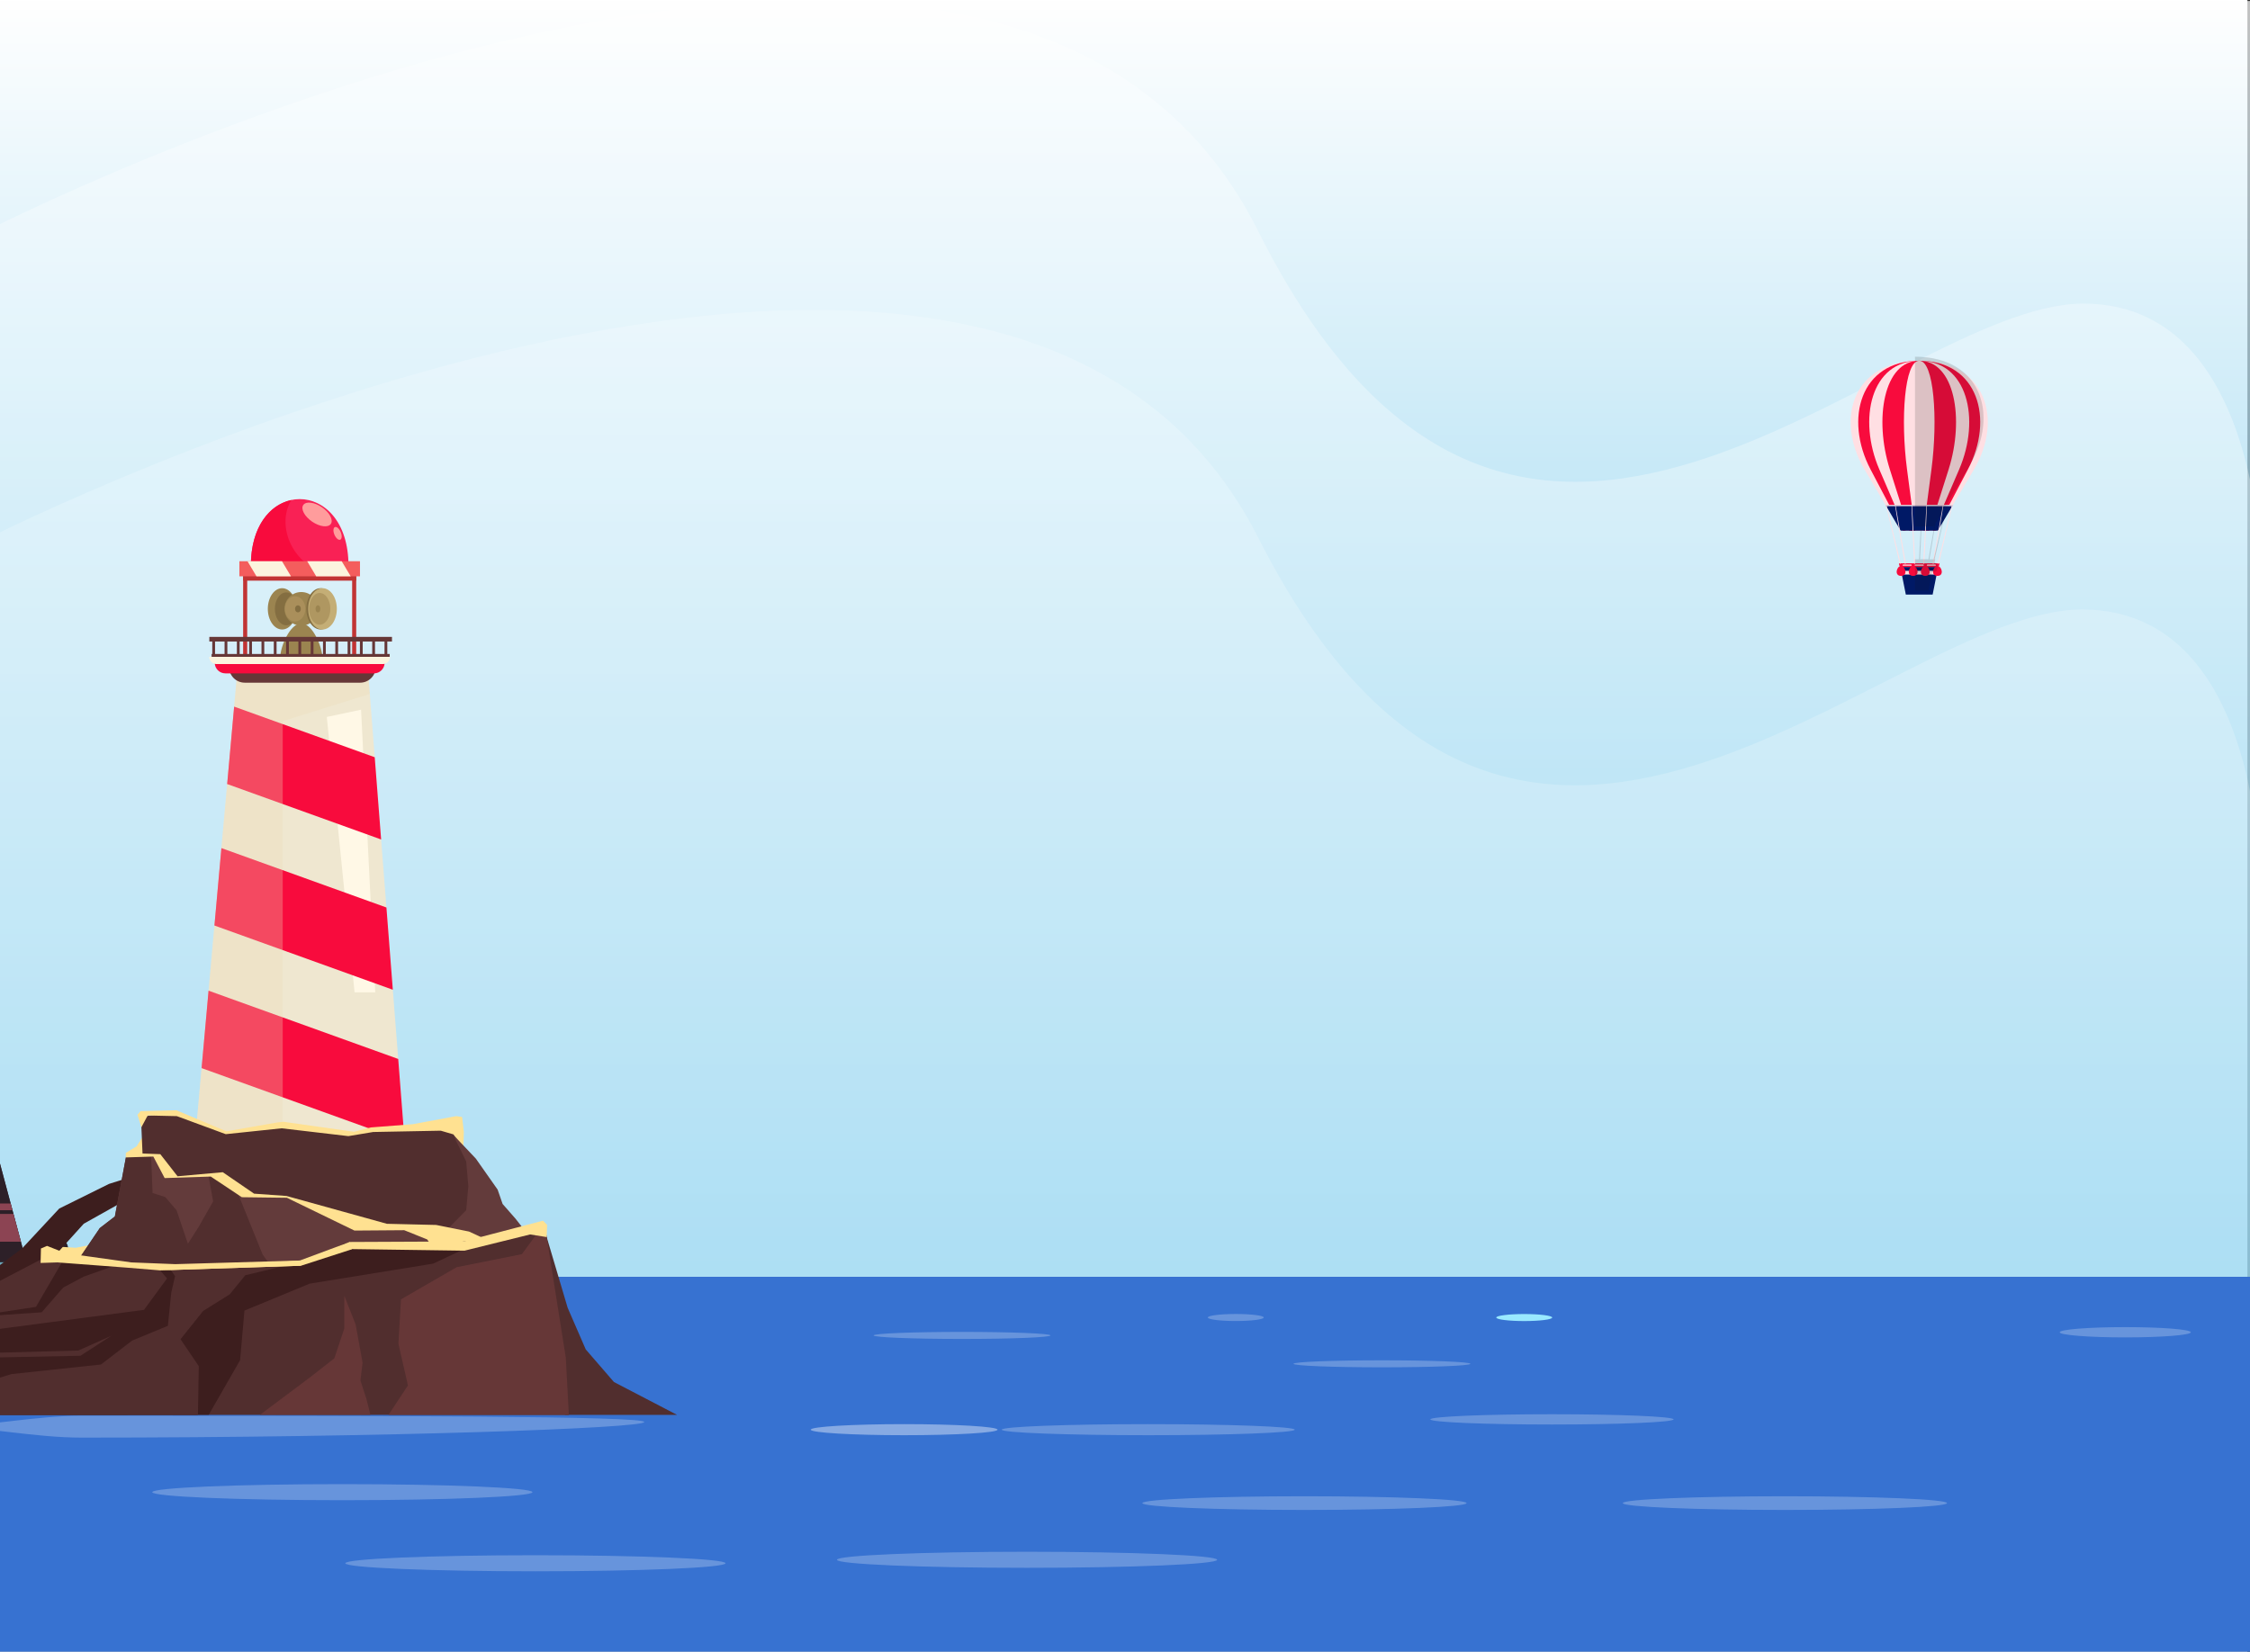 <?xml version="1.0" encoding="utf-8"?>
<!-- Generator: Adobe Illustrator 16.0.0, SVG Export Plug-In . SVG Version: 6.00 Build 0)  -->
<!DOCTYPE svg PUBLIC "-//W3C//DTD SVG 1.1//EN" "http://www.w3.org/Graphics/SVG/1.1/DTD/svg11.dtd">
<svg version="1.1" xmlns="http://www.w3.org/2000/svg" xmlns:xlink="http://www.w3.org/1999/xlink" x="0px" y="0px" width="864px"
	 height="634.396px" viewBox="0 0 864 634.396" enable-background="new 0 0 864 634.396" xml:space="preserve">
<rect x="0" y="0" width="864" height="634.396" fill="#333333" stroke="none"/>
<g id="Layer_2">
</g>
<g id="Layer_1">
	<path fill="none" d="M863.869,172.439c-66.342-16.267-252.279-62.346-350.823-91.736
		c-121.323-36.184-32.527,105.923-122.822,126.704c-90.296,20.782-81.772-80.06-177.151-120.214
		C158.889,64.382,68.347,95.216,0.244,126.105v363.894h863.625V172.439z"/>
	<g display="none">
	</g>
	<g>
		<defs>
			<polyline id="SVGID_1_" points="0,-0.604 864,-0.604 864,634.396 0,634.396 0,-0.604 			"/>
		</defs>
		<clipPath id="SVGID_2_">
			<use xlink:href="#SVGID_1_"  overflow="visible"/>
		</clipPath>
		<rect y="-0.604" clip-path="url(#SVGID_2_)" fill-rule="evenodd" clip-rule="evenodd" fill="#FFFFFF" width="863" height="635"/>
		<linearGradient id="SVGID_3_" gradientUnits="userSpaceOnUse" x1="429.892" y1="0.396" x2="429.892" y2="490.397">
			<stop  offset="0" style="stop-color:#FFFFFF"/>
			<stop  offset="1" style="stop-color:#29ABE2"/>
		</linearGradient>
		<rect x="-15.296" y="0.396" opacity="0.7" clip-path="url(#SVGID_2_)" fill="url(#SVGID_3_)" width="890.377" height="490"/>
		<path opacity="0.2" clip-path="url(#SVGID_2_)" fill="#FFFFFF" d="M-4,206.444c0,0,387.534-196.608,487.125,0
			c99.59,196.608,241.54,27.662,316.393,27.662c74.85,0,68.717,121.475,68.717,121.475v194.895H-4V206.444z"/>
		<path opacity="0.31" clip-path="url(#SVGID_2_)" fill="#FFFFFF" d="M-5.015,88.578c0,0,388.277-199.299,488.058,0
			c99.782,199.299,242.005,28.041,317.002,28.041c74.992,0,68.849,123.138,68.849,123.138v250.89H-5.015V88.578z"/>
		<polygon clip-path="url(#SVGID_2_)" fill="#A57272" points="383.49,535.795 375.436,518.741 308.634,511.636 254.257,510.995 
			246.569,548.585 		"/>
		<rect x="-5" y="490.396" clip-path="url(#SVGID_2_)" fill="#3772D1" width="896" height="144"/>
		<ellipse clip-path="url(#SVGID_2_)" fill="#99E9FF" cx="585.306" cy="506.061" rx="10.739" ry="1.351"/>
		<g opacity="0.4" clip-path="url(#SVGID_2_)">
			<ellipse fill="#FFFFFF" cx="347.19" cy="549.128" rx="35.873" ry="2.124"/>
			<g opacity="0.6">
				<ellipse fill="#FFFFFF" cx="369.417" cy="512.927" rx="33.968" ry="1.352"/>
				<ellipse fill="#FFFFFF" cx="440.925" cy="549.128" rx="56.253" ry="2.124"/>
				<ellipse fill="#FFFFFF" cx="394.384" cy="599.103" rx="72.999" ry="3.086"/>
				<ellipse fill="#FFFFFF" cx="205.602" cy="600.435" rx="72.999" ry="3.086"/>
				<ellipse fill="#FFFFFF" cx="131.472" cy="573.13" rx="72.999" ry="3.086"/>
				<ellipse fill="#FFFFFF" cx="500.909" cy="577.333" rx="62.251" ry="2.633"/>
				<ellipse fill="#FFFFFF" cx="685.396" cy="577.333" rx="62.251" ry="2.633"/>
				<ellipse fill="#FFFFFF" cx="595.953" cy="545.17" rx="46.7" ry="1.974"/>
				<ellipse fill="#FFFFFF" cx="816.103" cy="511.714" rx="25.171" ry="1.975"/>
				<ellipse fill="#FFFFFF" cx="530.666" cy="523.829" rx="33.967" ry="1.35"/>
				<ellipse fill="#FFFFFF" cx="474.533" cy="506.045" rx="10.739" ry="1.351"/>
				<path fill="#FFFFFF" d="M31.337,543.782c-18.135,0-36.517,4.117-53.337,4.2l0,0c16.82,0.083,35.202,4.199,53.337,4.199
					c118.542,0,216.05-3.674,216.05-5.993S149.879,543.782,31.337,543.782z"/>
			</g>
		</g>
		<g clip-path="url(#SVGID_2_)">
			<defs>
				<rect id="SVGID_4_" x="-270" y="408.066" width="322.698" height="104.823"/>
			</defs>
			<clipPath id="SVGID_5_">
				<use xlink:href="#SVGID_4_"  overflow="visible"/>
			</clipPath>
			<g clip-path="url(#SVGID_5_)">
				<g>
					<g>
						<rect x="-105.65" y="465.425" fill="#FFC248" width="27.302" height="9.995"/>
						<polygon fill="#FFD357" points="-105.65,465.425 -84.26,465.425 -105.65,475.42 						"/>
						<rect x="-84.938" y="465.425" fill="#EF9F35" width="6.59" height="9.995"/>
					</g>
					<g>
						<rect x="-101.051" y="474.94" fill="#4997C1" width="27.773" height="10.483"/>
						<polygon fill="#58A2CC" points="-101.051,474.94 -79.292,474.94 -101.051,485.423 						"/>
						<rect x="-79.982" y="474.94" fill="#4282AD" width="6.704" height="10.483"/>
					</g>
					<g>
						<rect x="-97.35" y="484.535" fill="#E04477" width="27.773" height="10.481"/>
						<polygon fill="#F74686" points="-97.35,484.535 -75.591,484.535 -97.35,495.016 						"/>
						<rect x="-76.281" y="484.535" fill="#BC286B" width="6.704" height="10.481"/>
					</g>
					<rect x="-133.118" y="464.691" fill="#E04477" width="30.706" height="10.094"/>
					<polygon fill="#F74686" points="-133.118,464.691 -109.06,464.691 -133.118,474.785 					"/>
					<rect x="-109.823" y="464.691" fill="#BC286B" width="7.411" height="10.094"/>
					<rect x="-147.647" y="474.594" fill="#FFC248" width="28.719" height="10.093"/>
					<polygon fill="#FFD357" points="-147.647,474.594 -118.929,474.594 -147.647,484.687 					"/>
					<rect x="-121.444" y="474.594" fill="#EF9F35" width="3.813" height="10.093"/>
					<rect x="-153.838" y="484.535" fill="#9349B2" width="27.101" height="10.093"/>
					<polygon fill="#AA4CC1" points="-153.838,484.535 -129.408,484.535 -153.838,494.627 					"/>
					<rect x="-131.068" y="484.535" fill="#7C3596" width="8.077" height="10.093"/>
					<rect x="-129.408" y="484.535" fill="#E04477" width="23.946" height="10.093"/>
					<polygon fill="#F74686" points="-129.408,484.535 -105.462,484.535 -129.408,494.627 					"/>
					<rect x="-107.399" y="484.535" fill="#BC286B" width="5.303" height="10.093"/>
					<rect x="-120.19" y="474.594" fill="#9349B2" width="30.706" height="10.093"/>
					<polygon fill="#AA4CC1" points="-120.19,474.594 -89.484,474.594 -120.19,484.687 					"/>
					<rect x="-96.43" y="474.594" fill="#7C3596" width="7.605" height="10.093"/>
					<g>
						<path fill="#5E2575" d="M-95.723,474.999h6.495v9.283h-6.495V474.999z M-89.498,475.245h-5.956v8.792h5.956V475.245z"/>
					</g>
					<g>
						<path fill="#A82064" d="M-108.721,465.529h5.748v8.217h-5.748V465.529z M-103.211,465.746h-5.272v7.782h5.272V465.746z"/>
					</g>
					<g>
						<path fill="#D88623" d="M-84.294,466.041h5.569v8.525h-5.569V466.041z M-78.956,466.266h-5.106v8.073h5.106V466.266z"/>
					</g>
					<g>
						<path fill="#357396" d="M-79.229,475.493h5.568v8.524h-5.568V475.493z M-73.892,475.718h-5.107v8.074h5.107V475.718z"/>
					</g>
					<g>
						<path fill="#A82064" d="M-75.634,485.473h5.568v8.794h-5.568V485.473z M-70.296,485.706h-5.107v8.328h5.107V485.706z"/>
					</g>
					<rect x="-105.785" y="484.535" fill="#FFC248" width="26.618" height="10.093"/>
					<polygon fill="#FFD357" points="-105.785,484.535 -81.893,484.535 -105.785,494.627 					"/>
					<rect x="-83.117" y="484.535" fill="#EF9F35" width="5.784" height="10.093"/>
					<g>
						<rect x="-85.056" y="485.145" fill="#FCB73D" width="0.404" height="8.773"/>
						<rect x="-86.806" y="485.145" fill="#FCB73D" width="0.404" height="8.773"/>
						<rect x="-88.555" y="485.145" fill="#FCB73D" width="0.404" height="8.773"/>
						<rect x="-90.306" y="485.145" fill="#FCB73D" width="0.404" height="8.773"/>
						<rect x="-92.056" y="485.145" fill="#FCB73D" width="0.404" height="8.773"/>
						<rect x="-93.806" y="485.145" fill="#FCB73D" width="0.405" height="8.773"/>
						<rect x="-95.555" y="485.145" fill="#FCB73D" width="0.404" height="8.773"/>
						<rect x="-97.305" y="485.145" fill="#FCB73D" width="0.404" height="8.773"/>
						<rect x="-99.055" y="485.145" fill="#FCB73D" width="0.404" height="8.773"/>
						<rect x="-100.805" y="485.145" fill="#FCB73D" width="0.404" height="8.773"/>
						<rect x="-102.555" y="485.145" fill="#FCB73D" width="0.404" height="8.773"/>
						<rect x="-104.305" y="485.145" fill="#FCB73D" width="0.404" height="8.773"/>
					</g>
					<g>
						<rect x="-122.908" y="475.142" fill="#FCB73D" width="0.478" height="8.772"/>
						<rect x="-124.973" y="475.142" fill="#FCB73D" width="0.476" height="8.772"/>
						<rect x="-127.039" y="475.142" fill="#FCB73D" width="0.478" height="8.772"/>
						<rect x="-129.104" y="475.142" fill="#FCB73D" width="0.477" height="8.772"/>
						<rect x="-131.169" y="475.142" fill="#FCB73D" width="0.476" height="8.772"/>
						<rect x="-133.234" y="475.142" fill="#FCB73D" width="0.477" height="8.772"/>
						<rect x="-135.3" y="475.142" fill="#FCB73D" width="0.476" height="8.772"/>
						<rect x="-137.365" y="475.142" fill="#FCB73D" width="0.477" height="8.772"/>
						<rect x="-139.431" y="475.142" fill="#FCB73D" width="0.477" height="8.772"/>
						<rect x="-141.497" y="475.142" fill="#FCB73D" width="0.478" height="8.772"/>
						<rect x="-143.562" y="475.142" fill="#FCB73D" width="0.477" height="8.772"/>
						<rect x="-145.627" y="475.142" fill="#FCB73D" width="0.477" height="8.772"/>
					</g>
					<g>
						<rect x="-97.919" y="475.264" fill="#8641A3" width="0.435" height="8.773"/>
						<rect x="-99.8" y="475.264" fill="#8641A3" width="0.434" height="8.773"/>
						<rect x="-101.682" y="475.264" fill="#8641A3" width="0.434" height="8.773"/>
						<rect x="-103.563" y="475.264" fill="#8641A3" width="0.435" height="8.773"/>
						<rect x="-105.446" y="475.264" fill="#8641A3" width="0.434" height="8.773"/>
						<rect x="-107.327" y="475.264" fill="#8641A3" width="0.435" height="8.773"/>
						<rect x="-109.209" y="475.264" fill="#8641A3" width="0.435" height="8.773"/>
						<rect x="-111.09" y="475.264" fill="#8641A3" width="0.434" height="8.773"/>
						<rect x="-112.972" y="475.264" fill="#8641A3" width="0.434" height="8.773"/>
						<rect x="-114.854" y="475.264" fill="#8641A3" width="0.435" height="8.773"/>
						<rect x="-116.736" y="475.264" fill="#8641A3" width="0.435" height="8.773"/>
						<rect x="-118.616" y="475.264" fill="#8641A3" width="0.434" height="8.773"/>
					</g>
					<g>
						<rect x="-132.55" y="485.226" fill="#8641A3" width="0.419" height="8.773"/>
						<rect x="-134.369" y="485.226" fill="#8641A3" width="0.419" height="8.773"/>
						<rect x="-136.188" y="485.226" fill="#8641A3" width="0.42" height="8.773"/>
						<rect x="-138.008" y="485.226" fill="#8641A3" width="0.421" height="8.773"/>
						<rect x="-139.826" y="485.226" fill="#8641A3" width="0.419" height="8.773"/>
						<rect x="-141.645" y="485.226" fill="#8641A3" width="0.419" height="8.773"/>
						<rect x="-143.464" y="485.226" fill="#8641A3" width="0.42" height="8.773"/>
						<rect x="-145.283" y="485.226" fill="#8641A3" width="0.42" height="8.773"/>
						<rect x="-147.103" y="485.226" fill="#8641A3" width="0.42" height="8.773"/>
						<rect x="-148.921" y="485.226" fill="#8641A3" width="0.42" height="8.773"/>
						<rect x="-150.74" y="485.226" fill="#8641A3" width="0.42" height="8.773"/>
						<rect x="-152.559" y="485.226" fill="#8641A3" width="0.42" height="8.773"/>
					</g>
					<g>
						<rect x="-81.238" y="475.264" fill="#3F8DAF" width="0.399" height="8.773"/>
						<rect x="-82.968" y="475.264" fill="#3F8DAF" width="0.399" height="8.773"/>
						<rect x="-84.698" y="475.264" fill="#3F8DAF" width="0.399" height="8.773"/>
						<rect x="-86.428" y="475.264" fill="#3F8DAF" width="0.399" height="8.773"/>
						<rect x="-88.157" y="475.264" fill="#3F8DAF" width="0.399" height="8.773"/>
					</g>
					<g>
						<rect x="-86.247" y="466.041" fill="#FCB73D" width="0.382" height="8.282"/>
						<rect x="-87.904" y="466.041" fill="#FCB73D" width="0.383" height="8.282"/>
						<rect x="-89.563" y="466.041" fill="#FCB73D" width="0.383" height="8.282"/>
						<rect x="-91.22" y="466.041" fill="#FCB73D" width="0.382" height="8.282"/>
						<rect x="-92.878" y="466.041" fill="#FCB73D" width="0.383" height="8.282"/>
						<rect x="-94.536" y="466.041" fill="#FCB73D" width="0.383" height="8.282"/>
						<rect x="-96.193" y="466.041" fill="#FCB73D" width="0.382" height="8.282"/>
						<rect x="-97.852" y="466.041" fill="#FCB73D" width="0.382" height="8.282"/>
						<rect x="-99.51" y="466.041" fill="#FCB73D" width="0.383" height="8.282"/>
						<rect x="-101.168" y="466.041" fill="#FCB73D" width="0.383" height="8.282"/>
					</g>
					<g>
						<rect x="-109.15" y="485.145" fill="#D13B71" width="0.404" height="8.773"/>
						<rect x="-110.9" y="485.145" fill="#D13B71" width="0.404" height="8.773"/>
						<rect x="-112.65" y="485.145" fill="#D13B71" width="0.404" height="8.773"/>
						<rect x="-114.399" y="485.145" fill="#D13B71" width="0.403" height="8.773"/>
						<rect x="-116.149" y="485.145" fill="#D13B71" width="0.404" height="8.773"/>
						<rect x="-117.899" y="485.145" fill="#D13B71" width="0.404" height="8.773"/>
						<rect x="-119.649" y="485.145" fill="#D13B71" width="0.404" height="8.773"/>
						<rect x="-121.399" y="485.145" fill="#D13B71" width="0.404" height="8.773"/>
						<rect x="-123.149" y="485.145" fill="#D13B71" width="0.404" height="8.773"/>
						<rect x="-124.899" y="485.145" fill="#D13B71" width="0.404" height="8.773"/>
						<rect x="-126.647" y="485.145" fill="#D13B71" width="0.403" height="8.773"/>
						<rect x="-128.398" y="485.145" fill="#D13B71" width="0.404" height="8.773"/>
					</g>
					<g>
						<rect x="-111.266" y="465.303" fill="#D13B71" width="0.434" height="8.772"/>
						<rect x="-113.146" y="465.303" fill="#D13B71" width="0.434" height="8.772"/>
						<rect x="-115.025" y="465.303" fill="#D13B71" width="0.434" height="8.772"/>
						<rect x="-116.905" y="465.303" fill="#D13B71" width="0.434" height="8.772"/>
						<rect x="-118.785" y="465.303" fill="#D13B71" width="0.433" height="8.772"/>
						<rect x="-120.665" y="465.303" fill="#D13B71" width="0.433" height="8.772"/>
						<rect x="-122.544" y="465.303" fill="#D13B71" width="0.434" height="8.772"/>
						<rect x="-124.424" y="465.303" fill="#D13B71" width="0.434" height="8.772"/>
						<rect x="-126.304" y="465.303" fill="#D13B71" width="0.434" height="8.772"/>
						<rect x="-128.183" y="465.303" fill="#D13B71" width="0.434" height="8.772"/>
						<rect x="-130.063" y="465.303" fill="#D13B71" width="0.434" height="8.772"/>
						<rect x="-131.943" y="465.303" fill="#D13B71" width="0.434" height="8.772"/>
					</g>
					<g>
						<path fill="#D88623" d="M-82.5,485.351h4.761v8.811H-82.5V485.351z M-77.935,485.583h-4.367v8.345h4.367V485.583z"/>
					</g>
					<rect x="-91.652" y="479.826" fill="#5E2575" width="1.649" height="0.277"/>
					<rect x="-94.781" y="479.826" fill="#5E2575" width="1.649" height="0.277"/>
					<rect x="-92.425" y="475.183" fill="#5E2575" width="0.201" height="8.979"/>
					<rect x="-80.688" y="470.435" fill="#D88623" width="1.486" height="0.254"/>
					<rect x="-83.508" y="470.435" fill="#D88623" width="1.486" height="0.254"/>
					<rect x="-81.385" y="466.173" fill="#D88623" width="0.182" height="8.241"/>
					<rect x="-75.808" y="479.878" fill="#357396" width="1.487" height="0.255"/>
					<rect x="-78.629" y="479.878" fill="#357396" width="1.486" height="0.255"/>
					<rect x="-76.505" y="475.619" fill="#357396" width="0.182" height="8.239"/>
					<rect x="-72.14" y="490.012" fill="#A82064" width="1.487" height="0.261"/>
					<rect x="-74.962" y="490.012" fill="#A82064" width="1.487" height="0.261"/>
					<rect x="-72.838" y="485.637" fill="#A82064" width="0.182" height="8.46"/>
					<rect x="-79.563" y="489.88" fill="#D88623" width="1.254" height="0.261"/>
					<rect x="-81.944" y="489.88" fill="#D88623" width="1.255" height="0.261"/>
					<rect x="-80.152" y="485.505" fill="#D88623" width="0.154" height="8.46"/>
					<rect x="-105.183" y="469.748" fill="#A82064" width="1.255" height="0.245"/>
					<rect x="-107.563" y="469.748" fill="#A82064" width="1.254" height="0.245"/>
					<rect x="-105.771" y="465.611" fill="#A82064" width="0.153" height="8"/>
				</g>
				<polygon fill="#873C4F" points="20.139,479.222 24.652,479.222 26.875,486.698 17.917,486.698 				"/>
				<circle fill="#2D2028" cx="22.295" cy="479.493" r="3.839"/>
				<polygon fill="#C1B399" points="-54.692,485.553 -51.526,485.553 -51.526,493.23 -55.567,493.23 				"/>
				<polygon fill="#C1B399" points="-56.981,461.38 -56.981,459.693 -49.304,459.693 -49.304,461.847 				"/>
				<polygon fill="#ED4A5A" points="-47.328,441.24 -30.983,441.24 -27.75,448.064 -47.328,448.064 				"/>
				<polygon fill="#CE2E45" points="-47.328,441.24 -30.983,441.24 -27.75,448.064 -42.5,448.064 				"/>
				<g>
					<path fill="#661C44" d="M-113.697,469.833c19.473,0,24.852-8.543,25.4-9.521c0.846,0.136,7.114,1.063,13.823,0.02
						c6.646-1.037,15.099-4.272,17.621-13.806l-0.259-0.067c-2.487,9.389-10.832,12.581-17.396,13.605
						c-7.139,1.114-13.771-0.021-13.838-0.032l-0.1-0.017l-0.044,0.091c-0.047,0.097-4.849,9.457-25.205,9.457
						c-0.367,0-0.735-0.003-1.111-0.008c-18.03-0.295-24.043-9.041-24.102-9.129l-0.059-0.09l-0.101,0.037
						c-0.076,0.028-7.642,2.825-17.408,3.023c-9.014,0.18-21.772-1.871-31.479-12.685l-0.2,0.181
						c9.776,10.892,22.641,12.954,31.692,12.772c9.21-0.189,16.474-2.677,17.392-3.005c0.683,0.927,7.062,8.882,24.26,9.163
						C-114.435,469.83-114.063,469.833-113.697,469.833z"/>
				</g>
				<g>
					<path fill="#543535" d="M-190.075,450.13h4.514l0,0c0,0.893-0.724,1.615-1.617,1.615h-1.28
						C-189.351,451.746-190.075,451.023-190.075,450.13L-190.075,450.13z"/>
					<polygon fill="#EADEBE" points="-198.797,474.462 -186.27,476.504 -186.27,478.262 -198.797,478.262 					"/>
					<polygon fill="#EADEBE" points="-193.903,448.223 -190.258,448.223 -191.228,477.358 -199.629,477.615 					"/>
					<polygon fill="#DDD0B3" points="-195.328,475.741 -192.702,450.097 -190.258,449.455 -191.228,477.358 -199.629,477.615 
						-199.292,475.893 					"/>
					<path fill="#EADEBE" d="M-193.536,448.223h5.812c1.399,0,2.532,1.135,2.532,2.532h-8.343V448.223z"/>
					<path fill="#DDD0B3" d="M-187.087,448.315c1.089,0.283,1.895,1.264,1.895,2.44h-7.566l0.056-0.658
						C-189.564,450.445-187.335,449.562-187.087,448.315z"/>
					<circle fill="#543535" cx="-192.477" cy="450.218" r="1.022"/>
					<circle fill="#DDD0B3" cx="-192.477" cy="450.218" r="0.494"/>
				</g>
				<polygon fill="#493341" points="11.395,489.509 -2.534,437.468 -20.664,437.468 -26.411,496.751 				"/>
				<polygon fill="#2D2028" points="-7.477,453.791 -9.429,437.468 -2.534,437.468 11.395,489.509 -26.411,496.751 -21.476,445.839 
					-15.76,445.839 				"/>
				<g>
					<polygon fill="#8C4453" points="-23.927,471.123 -23.455,466.258 5.171,466.258 8.028,476.931 -22.9,476.931 					"/>
					<polygon fill="#8C4453" points="-23.068,462.256 4.1,462.256 4.786,464.822 -23.315,464.822 					"/>
				</g>
				<rect x="-57.364" y="446.057" fill="#DDD0B3" width="10.392" height="14.146"/>
				<rect x="-47.687" y="441.255" fill="#EADEBE" width="0.809" height="5.552"/>
				<rect x="-34.89" y="441.255" fill="#EADEBE" width="0.809" height="5.552"/>
				<rect x="-41.287" y="441.255" fill="#EADEBE" width="0.809" height="5.552"/>
				<polygon fill="#EADEBE" points="-42.225,429.251 -40.858,429.251 -40.858,440.72 -45.89,440.72 				"/>
				<polygon fill="#BCAE91" points="-39.428,426.558 -39.941,426.558 -39.941,440.72 -38.052,440.72 				"/>
				<polygon fill="#BCAE91" points="-37.407,416.253 -37.921,416.253 -37.921,440.72 -36.032,440.72 				"/>
				<polygon fill="#CE2E45" points="-30.471,439.533 -31.253,439.533 -30.57,449.074 -27.692,449.074 				"/>
				<rect x="-52.721" y="446.057" fill="#EADEBE" width="36.037" height="50.694"/>
				<polygon fill="#DDD0B3" points="-52.721,446.057 -16.684,446.057 -16.684,496.751 -36.461,496.751 -52.721,461.353 				"/>
				<polygon fill="#543535" points="-57.898,489.617 -57.898,494.763 -60.378,494.763 -60.378,491.14 -72.572,491.14 
					-72.572,494.763 -75.053,494.763 -75.053,489.617 				"/>
				<polygon fill="#543535" points="-106.124,489.617 -106.124,494.763 -108.605,494.763 -108.605,491.14 -120.797,491.14 
					-120.797,494.763 -123.279,494.763 -123.279,489.617 				"/>
				<polygon fill="#543535" points="-209.513,473.251 -209.513,478.397 -211.995,478.397 -211.995,474.776 -224.187,474.776 
					-224.187,478.397 -226.668,478.397 -226.668,473.251 				"/>
				<polygon fill="#543535" points="-177.856,473.251 -177.856,478.397 -180.337,478.397 -180.337,474.776 -192.53,474.776 
					-192.53,478.397 -195.012,478.397 -195.012,473.251 				"/>
				<path fill="#3C4B56" d="M-172.256,477.372l15.771,15.769h128.967l7.591-7.588h49.893c0,22.337-11.323,31.316-30.362,31.316
					l-13.276,22.399h-172.814c-23.133,0-35.058-40.53-45.905-61.896H-172.256z"/>
				<path fill="#ED4343" d="M-0.97,517.834l-12.703,21.434h-172.814c-11.111,0-19.634-9.35-26.696-21.434H-0.97z"/>
				<g>
					<path fill="#AECED6" d="M-27.301,492.925l0.502-0.504h56.353c-0.092,0.736-0.199,1.456-0.323,2.156h-56.532V492.925z"/>
					<path fill="#AECED6" d="M-222.478,499.247H28.094c-0.117,0.365-0.236,0.725-0.363,1.077h-249.723
						C-222.155,499.964-222.316,499.606-222.478,499.247z"/>
				</g>
				<path opacity="0.4" fill="#603A4C" d="M-18.127,489.501l-7.556,7.59h-130.258l-15.7-15.769h-57.567
					c-0.73,0-1.397-0.421-1.715-1.081c-0.384-0.799-0.766-1.577-1.147-2.33h59.535l15.7,15.769h129.445l7.558-7.59h49.919
					c0,0.738-0.015,1.459-0.041,2.167c-0.027,0.696-0.597,1.244-1.291,1.244H-18.127z"/>
				<path opacity="0.4" fill="#603A4C" d="M-185.944,526.634H-14.71l13.154-12.639c18.032,0,29.072-8.212,30.013-28.443h1.509
					c0,22.337-11.323,31.316-30.362,31.316l-13.276,22.399h-172.814c-23.133,0-35.058-40.53-45.905-61.896h0.932
					C-220.957,499.292-207.876,526.634-185.944,526.634z"/>
				<rect x="-24.314" y="457.267" fill="#DDD0B3" width="11.516" height="2.561"/>
				<rect x="-24.314" y="468.582" fill="#DDD0B3" width="11.516" height="2.56"/>
				<rect x="-24.314" y="479.558" fill="#DDD0B3" width="11.516" height="2.561"/>
				<rect x="-13.571" y="457.267" fill="#DDD0B3" width="0.773" height="29.33"/>
				<path fill="#6CA9BC" d="M-19.028,488.246l-7.591,7.59h-128.968l-15.77-15.77h-59.724c-0.734,0-1.405-0.42-1.723-1.081
					c-0.386-0.799-0.769-1.576-1.152-2.331h61.7l15.771,15.769h128.967l7.591-7.59h51.214c0,0.74-0.015,1.461-0.042,2.167
					c-0.025,0.696-0.598,1.246-1.295,1.246H-19.028z"/>
				<rect x="-47.687" y="438.807" fill="#EADEBE" width="13.606" height="2.787"/>
				<rect x="-56.825" y="448.692" fill="#543535" width="21.824" height="2.245"/>
				<rect x="-56.825" y="453.407" fill="#543535" width="21.824" height="2.245"/>
				<rect x="-56.825" y="449.007" fill="#6CA9BC" width="21.229" height="1.93"/>
				<rect x="-56.825" y="453.721" fill="#6CA9BC" width="21.229" height="1.931"/>
				<rect x="-40.042" y="448.175" fill="#DDD0B3" width="0.605" height="7.779"/>
				<rect x="-44.353" y="448.175" fill="#DDD0B3" width="0.605" height="7.779"/>
				<rect x="-48.663" y="448.175" fill="#DDD0B3" width="0.606" height="7.779"/>
				<rect x="-52.974" y="448.175" fill="#DDD0B3" width="0.606" height="7.779"/>
				<g>
					<rect x="-23.911" y="463.262" fill="#543535" width="3.099" height="1.684"/>
					<rect x="-29.501" y="463.262" fill="#543535" width="3.099" height="1.684"/>
					<rect x="-35.091" y="463.262" fill="#543535" width="3.098" height="1.684"/>
				</g>
				<g>
					<rect x="-23.911" y="470.13" fill="#543535" width="3.099" height="1.684"/>
					<rect x="-29.501" y="470.13" fill="#543535" width="3.099" height="1.684"/>
					<rect x="-35.091" y="470.13" fill="#543535" width="3.098" height="1.684"/>
				</g>
				<g>
					<rect x="-23.911" y="477" fill="#543535" width="3.099" height="1.685"/>
					<rect x="-29.501" y="477" fill="#543535" width="3.099" height="1.685"/>
					<rect x="-35.091" y="477" fill="#543535" width="3.098" height="1.685"/>
				</g>
				<g>
					<rect x="-43.824" y="486.16" fill="#543535" width="1.93" height="1.682"/>
					<rect x="-47.304" y="486.16" fill="#543535" width="1.929" height="1.682"/>
					<rect x="-50.785" y="486.16" fill="#543535" width="1.928" height="1.682"/>
				</g>
				<g>
					<rect x="-50.785" y="482.624" fill="#543535" width="1.928" height="1.684"/>
				</g>
				<rect x="-57.361" y="446.002" fill="#BCAE91" width="40.677" height="0.717"/>
				<rect x="-57.815" y="445.532" fill="#EADEBE" width="41.131" height="0.715"/>
				<g>
					<path fill="#543535" d="M-92.14,459.288h8.531v0.123c0,0.825-0.669,1.493-1.495,1.493h-5.42
						C-91.417,460.904-92.14,460.18-92.14,459.288L-92.14,459.288z"/>
					<polygon fill="#3C7296" points="-94.454,492.355 -74.696,492.355 -68.702,495.835 -94.162,495.835 -95.127,494.262 					"/>
					<g>
						<polygon fill="#EADEBE" points="-89.997,457.845 -85.752,457.845 -83.453,491.889 -92.296,491.889 						"/>
						<polygon fill="#DDD0B3" points="-89.446,465.509 -90.462,464.739 -89.997,457.845 -85.752,457.845 -83.453,491.889 
							-89.553,491.889 						"/>
						<path fill="#EADEBE" d="M-92.733,460.166c0-1.707,1.384-3.092,3.092-3.092h3.534c1.708,0,3.093,1.385,3.093,3.092H-92.733z"/>
						<path fill="#DDD0B3" d="M-90.125,459.76c2.753-0.403,4.919-1.462,5.175-2.461c1.134,0.458,1.935,1.567,1.935,2.865h-9.719
							c0-0.085,0.006-0.17,0.013-0.253C-91.934,459.943-91.051,459.898-90.125,459.76z"/>
						<path fill="#DDD0B3" d="M-91.012,489.678h6.267c2.301,0,4.167,1.864,4.167,4.166v0.476H-95.17v-0.484
							C-95.17,491.54-93.309,489.678-91.012,489.678z"/>
					</g>
					<g>
						<rect x="-84.731" y="492.692" fill="#543535" width="2.829" height="2.693"/>
						<rect x="-93.847" y="492.692" fill="#543535" width="2.829" height="2.693"/>
					</g>
					<g>
						<rect x="-84.11" y="492.54" fill="#DDD0B3" width="1.451" height="1.382"/>
						<rect x="-92.992" y="492.54" fill="#DDD0B3" width="1.451" height="1.382"/>
					</g>
				</g>
				<g>
					<path fill="#543535" d="M-142.432,459.288h8.532l0,0c0,0.893-0.724,1.616-1.616,1.616h-5.298
						C-141.708,460.904-142.432,460.18-142.432,459.288L-142.432,459.288z"/>
					<polygon fill="#3C7296" points="-144.924,492.355 -125.167,492.355 -119.173,495.835 -144.632,495.835 -145.598,494.262 					
						"/>
					<g>
						<polygon fill="#EADEBE" points="-140.468,457.845 -136.223,457.845 -133.923,491.889 -142.768,491.889 						"/>
						<polygon fill="#DDD0B3" points="-139.918,465.509 -140.933,464.739 -140.468,457.845 -136.223,457.845 -133.923,491.889 
							-140.023,491.889 						"/>
						<path fill="#EADEBE" d="M-143.205,460.166c0-1.707,1.384-3.092,3.092-3.092h3.534c1.708,0,3.092,1.385,3.092,3.092H-143.205z"
							/>
						<path fill="#DDD0B3" d="M-140.595,459.76c2.751-0.403,4.917-1.462,5.174-2.461c1.134,0.458,1.935,1.567,1.935,2.865h-9.718
							c0-0.085,0.006-0.17,0.013-0.253C-142.406,459.943-141.522,459.898-140.595,459.76z"/>
						<path fill="#DDD0B3" d="M-141.483,489.678h6.267c2.301,0,4.166,1.864,4.166,4.166v0.476h-14.592v-0.484
							C-145.642,491.54-143.78,489.678-141.483,489.678z"/>
					</g>
					<g>
						<rect x="-135.203" y="492.692" fill="#543535" width="2.829" height="2.693"/>
						<rect x="-144.318" y="492.692" fill="#543535" width="2.83" height="2.693"/>
					</g>
					<g>
						<rect x="-134.582" y="492.54" fill="#DDD0B3" width="1.451" height="1.382"/>
						<rect x="-143.463" y="492.54" fill="#DDD0B3" width="1.451" height="1.382"/>
					</g>
				</g>
				<circle fill="#873C4F" cx="22.295" cy="479.493" r="1.818"/>
				<rect x="-20.781" y="436.863" fill="#BCAE91" width="18.559" height="1.412"/>
				<g>
					<circle fill="#6CA9BC" cx="-215.176" cy="487.394" r="2.335"/>
					<circle fill="#273138" cx="-215.176" cy="487.394" r="1.392"/>
				</g>
				<g>
					<circle fill="#6CA9BC" cx="-204.826" cy="487.394" r="2.335"/>
					<circle fill="#273138" cx="-204.825" cy="487.394" r="1.392"/>
				</g>
				<g>
					<circle fill="#6CA9BC" cx="-194.475" cy="487.394" r="2.335"/>
					<circle fill="#273138" cx="-194.475" cy="487.394" r="1.392"/>
				</g>
				<g>
					<circle fill="#6CA9BC" cx="-184.125" cy="487.394" r="2.335"/>
					<circle fill="#273138" cx="-184.125" cy="487.394" r="1.392"/>
				</g>
			</g>
		</g>
		<g clip-path="url(#SVGID_2_)">
			<polygon fill-rule="evenodd" clip-rule="evenodd" fill="#001966" points="729.438,216.359 744.532,216.359 742.133,228.38 
				731.839,228.38 			"/>
			<polygon fill-rule="evenodd" clip-rule="evenodd" fill="#FFDFE3" points="743.955,219.254 743.672,220.675 730.3,220.675 
				730.016,219.254 			"/>
			<polygon fill-rule="evenodd" clip-rule="evenodd" fill="#FFDFE3" points="729.438,216.359 744.532,216.359 744.249,217.778 
				729.722,217.778 			"/>
			<g>
				<polygon fill-rule="evenodd" clip-rule="evenodd" fill="#F80B3D" points="729.626,217.299 744.345,217.299 744.249,217.778 
					729.722,217.778 				"/>
				<g>
					<path fill-rule="evenodd" clip-rule="evenodd" fill="#F80B3D" d="M730.008,217.387c1.664,0,2.759,3.812,0,3.812
						C727.248,221.199,728.343,217.387,730.008,217.387z"/>
					<path fill-rule="evenodd" clip-rule="evenodd" fill="#F80B3D" d="M730.008,217.798c0.448,0,0.798-0.667,0.673-1.136
						c-0.193,0.025-0.416,0.04-0.673,0.04s-0.481-0.015-0.674-0.04C729.209,217.13,729.559,217.798,730.008,217.798z"/>
				</g>
				<g>
					<path fill-rule="evenodd" clip-rule="evenodd" fill="#F80B3D" d="M743.964,217.387c1.664,0,2.762,3.812,0,3.812
						C741.205,221.199,742.3,217.387,743.964,217.387z"/>
					<path fill-rule="evenodd" clip-rule="evenodd" fill="#F80B3D" d="M743.964,217.798c0.45,0,0.798-0.667,0.673-1.136
						c-0.192,0.025-0.416,0.04-0.673,0.04c-0.256,0-0.479-0.015-0.671-0.04C743.167,217.13,743.516,217.798,743.964,217.798z"/>
				</g>
				<g>
					<path fill-rule="evenodd" clip-rule="evenodd" fill="#F80B3D" d="M734.66,217.387c1.663,0,2.759,3.812,0,3.812
						C731.9,221.199,732.995,217.387,734.66,217.387z"/>
					<path fill-rule="evenodd" clip-rule="evenodd" fill="#F80B3D" d="M734.66,217.798c0.448,0,0.798-0.667,0.672-1.136
						c-0.192,0.025-0.415,0.04-0.672,0.04c-0.256,0-0.48-0.015-0.673-0.04C733.861,217.13,734.211,217.798,734.66,217.798z"/>
				</g>
				<g>
					<path fill-rule="evenodd" clip-rule="evenodd" fill="#F80B3D" d="M739.313,217.387c1.662,0,2.76,3.812,0,3.812
						C736.552,221.199,737.649,217.387,739.313,217.387z"/>
					<path fill-rule="evenodd" clip-rule="evenodd" fill="#F80B3D" d="M739.313,217.798c0.449,0,0.797-0.667,0.671-1.136
						c-0.192,0.025-0.415,0.04-0.671,0.04c-0.257,0-0.48-0.015-0.672-0.04C738.515,217.13,738.863,217.798,739.313,217.798z"/>
				</g>
				<polygon fill-rule="evenodd" clip-rule="evenodd" fill="#F80B3D" points="729.204,216.359 744.768,216.359 744.666,216.837 
					729.308,216.837 				"/>
			</g>
			<path fill-rule="evenodd" clip-rule="evenodd" fill="#FFDFE3" d="M729.858,203.817l-13.897-23.532
				c-11.438-19.374-4.356-41.73,21.025-41.73c25.388,0,32.46,22.361,21.02,41.736l-13.894,23.526H729.858z"/>
			<path fill-rule="evenodd" clip-rule="evenodd" fill="#F80B3D" d="M730.646,203.817l-12.363-23.532
				c-10.175-19.374-3.874-41.73,18.704-41.73c22.584,0,28.876,22.361,18.696,41.736l-12.357,23.526H730.646z"/>
			<path fill-rule="evenodd" clip-rule="evenodd" fill="#FFDFE3" d="M731.788,203.817l-10.134-23.532
				c-8.344-19.374-3.18-41.73,15.332-41.73c18.515,0,23.673,22.361,15.33,41.736l-10.132,23.526H731.788z"/>
			<path fill-rule="evenodd" clip-rule="evenodd" fill="#F80B3D" d="M733.158,203.817l-7.462-23.532
				c-6.142-19.374-2.339-41.73,11.29-41.73c13.634,0,17.43,22.361,11.286,41.736l-7.46,23.526H733.158z"/>
			<path fill-rule="evenodd" clip-rule="evenodd" fill="#FFDFE3" d="M735.396,203.817l-3.098-23.532
				c-2.552-19.374-0.973-41.73,4.688-41.73s7.239,22.361,4.688,41.736l-3.1,23.526H735.396z"/>
			<polygon fill-rule="evenodd" clip-rule="evenodd" fill="#001966" points="729.858,203.817 724.034,193.954 749.938,193.954 
				744.112,203.817 			"/>
			<g>
				<path fill="#FFDFE3" d="M745.198,213.456v-1.549l4.346-17.952h0.229L745.198,213.456L745.198,213.456z M745.198,200.574
					l1.104-6.62h-0.221l-0.884,5.056V200.574z M728.773,211.906l1.107,4.569l-0.38,0.078l-0.728-3.099V211.906L728.773,211.906z
					 M745.198,199.01v1.564l-2.671,15.97l-0.393-0.058L745.198,199.01L745.198,199.01z M745.198,211.906l-1.109,4.569l0.381,0.078
					l0.729-3.098V211.906L745.198,211.906z M728.773,200.574l2.67,15.97l0.392-0.058l-3.062-17.478V200.574L728.773,200.574z
					 M734.218,193.954l1.235,22.552l-0.407,0.016l-1.043-22.568H734.218L734.218,193.954z M739.967,193.954l-1.042,22.568
					l-0.405-0.016l1.235-22.552H739.967z M724.427,193.954l4.347,17.952v1.548l-4.575-19.5H724.427L724.427,193.954z
					 M728.773,199.008l-0.885-5.054h-0.221l1.105,6.62V199.008z"/>
				<path fill-rule="evenodd" clip-rule="evenodd" fill="#FFDFE3" d="M724.017,193.928h25.937c-0.028,0.161-0.055,0.319-0.083,0.48
					h-25.769C724.071,194.247,724.045,194.088,724.017,193.928z"/>
			</g>
		</g>
		<path opacity="0.15" clip-path="url(#SVGID_2_)" fill-rule="evenodd" clip-rule="evenodd" fill="#1A1A1A" d="M744.286,138.08
			c-0.777-0.202-1.578-0.377-2.407-0.524c-0.592-0.104-1.196-0.194-1.813-0.269c-1.494-0.182-3.063-0.277-4.71-0.277l0,0v55.374
			v0.026v0.454v9.409h1.589h0.64l-0.688,12.542h-1.54v0.479v0.461v0.479v1.477v1.419v7.707h4.71h0.437l1.376-6.884l0.064-0.325
			c0.119,0.017,0.252,0.028,0.392,0.028c2.475,0,1.849-3.07,0.491-3.7c0.134-0.186,0.215-0.436,0.207-0.662h0.004l0.102-0.479
			h-0.235h-0.016l1.398-5.96l3.745-15.979l0.01-0.012h0.198c0.029-0.16,0.056-0.319,0.085-0.479l0,0l8.053-13.638
			C766.34,161.878,762.262,142.747,744.286,138.08z M740.066,214.814h-2.763l0.58-12.542h1.3h0.883h0.488h1.142h0.183h0.604
			l0.344-0.581l-0.948,5.417l-1.352,7.706H740.066z M744.286,207.4l-1.796,7.415h-0.611h-0.949l0.949-5.677l1.36-8.143l1.047-1.772
			l3.354-5.683L744.286,207.4z"/>
		<g clip-path="url(#SVGID_2_)">
			<path fill="#F92155" d="M133.822,217.35H96.331C96.331,183.154,133.822,183.164,133.822,217.35z"/>
			<path fill="#F80B3D" d="M112.524,210.593c1.699,2.868,3.954,5.144,6.458,6.757H96.331c0-15.148,7.358-23.569,15.554-25.296
				C108.774,197.077,108.811,204.324,112.524,210.593z"/>
			<rect x="135.225" y="219.799" fill="#C13434" width="1.559" height="34.061"/>
			<rect x="93.368" y="219.799" fill="#C13434" width="1.559" height="34.061"/>
			<rect x="93.368" y="218.909" fill="#C13434" width="43.417" height="4.119"/>
			<polygon fill="#FFE191" points="45.333,476.144 29.079,479.261 18.058,478.537 17.613,483.601 35.537,484.046 			"/>
			<polygon fill="#512E2E" points="217.006,543.436 259.985,543.436 235.758,530.828 224.928,518.301 217.985,502.322 
				209.926,475.151 204.436,498.531 			"/>
			<polygon fill="#512E2E" points="-39.809,527.181 121.688,527.181 30.654,518.69 -16.309,509.335 -43.45,488.131 -82.358,481.189 
				-82.358,503.547 -57.031,510.887 			"/>
			<polygon fill="#3D1E1E" points="-26.535,505.808 8.427,479.569 22.746,464.194 41.865,454.727 60.315,448.904 68.79,445.142 
				65.75,463.115 47.763,461.279 32.164,470.026 20.663,482.75 19.194,498.165 			"/>
			<polygon fill="#3D1E1E" points="-50.792,531.684 121.688,533.422 30.654,524.928 -21.207,523.021 -45.652,505.381 
				-82.358,487.429 -82.358,509.786 -65.229,516.515 			"/>
			<polygon fill="#FFE191" points="56.214,434.375 52.456,440.302 48.324,442.807 49.619,444.144 57.132,443.725 64.146,440.803 			
				"/>
			<polygon fill="#EFE7D0" points="91.365,255.307 141.126,255.307 155.153,435.46 75,437.13 			"/>
			<polygon fill="#FFF8E6" points="144.089,381.145 136.154,381.145 125.492,275.375 138.651,272.586 			"/>
			<g>
				<polygon fill="#F80B3D" points="80.096,380.517 152.917,406.742 155.153,435.46 147.832,435.614 77.418,410.256 				"/>
				<polygon fill="#F80B3D" points="85.024,325.748 148.387,348.564 150.847,380.155 82.348,355.488 				"/>
				<polygon fill="#F80B3D" points="89.916,271.41 143.893,290.848 146.353,322.436 87.238,301.148 				"/>
			</g>
			<rect x="91.921" y="215.569" fill="#F45D5D" width="46.311" height="5.789"/>
			<polygon opacity="0.3" fill="#EADAB5" points="91.365,255.307 141.126,255.307 142.001,266.549 108.564,277.011 108.564,437.463 
				75,437.13 			"/>
			<polygon fill="#512E2E" points="192.391,479.706 191.723,463.677 184.709,459.67 177.695,440.635 175.692,430.285 
				136.062,435.181 106.226,431.842 86.855,435.127 68.376,426.946 54.126,428.951 54.795,444.644 51.789,443.975 45.443,469.021 
				40.434,471.023 32.753,486.05 89.193,508.758 			"/>
			<polygon fill="#633B3B" points="178.809,477.925 176.136,474.14 167.231,471.246 148.306,470.802 109.789,460.115 97.32,459.225 
				85.297,450.989 67.931,452.547 59.637,444.144 48.449,443.975 44.107,467.239 38.319,471.691 28.077,486.83 97.32,511.985 			"/>
			<polygon fill="#512E2E" points="38.319,471.691 44.107,467.239 48.449,443.975 59.637,444.144 67.931,452.547 85.297,450.989 
				89.546,453.9 100.854,481.841 107.724,491.57 106.622,502.679 110.36,506.535 97.32,511.985 28.077,486.83 			"/>
			<polygon fill="#633B3B" points="80.065,451.656 81.846,461.451 76.281,471.246 72.161,477.703 67.82,464.902 63.478,459.781 
				58.58,458.223 58.023,443.753 60.472,443.865 65.565,452.158 			"/>
			<polygon fill="#512E2E" points="218.44,543.436 -82.358,543.436 -82.358,527.074 -55.1,520.729 19.06,481.993 60.472,487.67 
				115.578,485.333 132.276,477.652 190.053,477.318 209.423,471.975 217.263,521.424 			"/>
			<polygon fill="#3D1E1E" points="24.181,484.158 13.811,501.956 0.107,504.036 -18.861,506.765 -31.459,513.212 0.107,505.136 
				16.013,504.036 24.272,494.554 32.164,490.334 44.553,485.939 			"/>
			<polygon fill="#663737" points="156.655,532.133 152.982,516.104 153.983,499.074 175.357,486.718 200.406,481.71 
				207.084,472.622 209.423,471.975 217.263,521.424 218.44,543.436 149.187,543.436 			"/>
			<path fill="#3D1E1E" d="M-82.358,543.408l33.604-20.319l29.723-10.185l74.324-9.796l8.853-12.076l-2.671-3.116l32.034-2.26
				l22.069-0.301l16.699-7.681l50.983-0.295l-16.919,7.976l-47.423,7.681l-25.048,10.351l-1.67,19.034l-12.039,20.986
				C32.443,543.5-82.358,543.408-82.358,543.408z"/>
			<polygon fill="#512E2E" points="76.002,543.436 -47.672,543.436 4.451,527.769 38.771,524.099 50.7,514.924 64.464,509.235 
				65.75,496.573 67.217,490.151 64.832,486.664 94.537,486.668 111.236,485.716 94.203,489.807 88.192,497.153 78.005,503.533 
				69.322,514.384 76.336,524.737 			"/>
			<polygon fill="#FFE191" points="15.72,479.539 18.058,478.537 25.238,481.375 50.454,484.881 67.319,485.55 115.132,484.158 
				115.578,486.162 61.475,487.943 48.616,486.885 22.065,484.881 15.589,485.09 			"/>
			<polygon fill="#FFE191" points="54.297,432.954 52.791,428.197 53.959,426.779 67.736,426.445 86.939,434.542 106.477,431.12 
				108.897,430.87 135.949,434.709 142.378,433.04 158.576,431.788 175.191,428.699 177.445,429.033 178.113,434.792 
				177.906,441.205 174.105,435.71 169.263,434.292 143.297,434.792 133.779,436.378 108.147,433.373 86.688,435.628 
				67.903,428.699 56.715,428.448 			"/>
			<polygon fill="#633B3B" points="201.663,472.804 189.571,476.035 169.265,474.724 179.025,464.833 179.844,455.586 
				179.021,446.099 173.947,435.75 182.711,444.997 191.088,456.915 192.997,462.428 197.969,468.101 			"/>
			<polygon fill="#663737" points="142.239,543.436 99.825,543.436 119.195,528.91 128.38,521.73 132.22,510.21 132.22,497.688 
				136.562,508.708 139.233,523.401 138.398,530.247 140.737,537.425 			"/>
			<polygon fill="#FFE191" points="209.926,475.151 203.579,474.14 178.364,480.374 130.94,479.706 134.279,477.035 
				178.041,476.836 208.516,468.858 210.09,470.466 			"/>
			<polygon fill="#FFE191" points="135.167,479.823 115.578,486.162 61.475,487.943 115.132,484.158 134.279,477.035 			"/>
			<g>
				<polygon fill="#FFE191" points="38.306,471.71 38.319,471.691 39.062,471.121 				"/>
				<polygon fill="#FFE191" points="164.032,476.056 155.211,472.511 136.117,472.654 110.178,460.06 92.867,459.837 
					80.928,451.906 63.228,452.491 58.886,444.226 48.283,444.56 48.324,442.807 61.558,443.307 68.181,451.795 85.548,450.238 
					97.57,458.475 110.039,459.365 148.558,470.05 167.482,470.495 180.089,473.027 185.878,475.699 165.84,478.622 				"/>
			</g>
			<polygon fill="#512E2E" points="42.772,513.049 30.916,520.729 -18.196,521.73 -45.081,533.251 -53.43,543.436 -73.365,543.436 
				-49.139,524.649 -19.199,520.061 30.081,518.726 			"/>
			<ellipse fill="#9B8450" cx="108.342" cy="233.853" rx="5.501" ry="7.932"/>
			<ellipse fill="#846E41" cx="109.927" cy="233.853" rx="4.378" ry="6.313"/>
			<circle fill="#9B8450" cx="115.689" cy="233.853" r="6.457"/>
			<path fill="#9B8450" d="M123.731,252.219c0,3.564-3.601,6.455-8.043,6.455s-8.042-2.891-8.042-6.455
				c0-3.566,3.601-12.773,8.042-12.773S123.731,248.653,123.731,252.219z"/>
			<ellipse fill="#AA8F5B" cx="113.323" cy="233.853" rx="3.924" ry="4.841"/>
			<ellipse fill="#846E41" cx="114.408" cy="233.853" rx="1.103" ry="1.359"/>
			<ellipse fill="#846E41" cx="123.134" cy="233.853" rx="5.502" ry="7.932"/>
			<ellipse fill="#C4AE76" cx="123.843" cy="233.853" rx="5.501" ry="7.932"/>
			<ellipse fill="#AF9761" cx="122.758" cy="233.853" rx="4.091" ry="6.098"/>
			<ellipse fill="#9B8450" cx="122.09" cy="233.853" rx="0.922" ry="1.376"/>
			<rect x="80.386" y="244.622" fill="#663737" width="70.133" height="1.781"/>
			<rect x="81.262" y="251.188" fill="#663737" width="68.38" height="1.781"/>
			<path fill="#663737" d="M87.969,256.198h56.329c0,3.32-2.692,6.011-6.012,6.011H93.979
				C90.66,262.208,87.969,259.518,87.969,256.198z"/>
			<path fill="#F80B3D" d="M82.458,254.547h65.236c0,2.26-1.832,4.09-4.089,4.09H86.548
				C84.29,258.637,82.458,256.807,82.458,254.547z"/>
			<path fill="#FCF4DE" d="M80.343,252.295h69.465c0,1.524-1.236,2.763-2.763,2.763h-63.94
				C81.58,255.058,80.343,253.82,80.343,252.295z"/>
			<rect x="147.656" y="245.373" fill="#663737" width="1.068" height="6.594"/>
			<rect x="142.931" y="245.373" fill="#663737" width="1.069" height="6.594"/>
			<rect x="138.207" y="245.373" fill="#663737" width="1.068" height="6.594"/>
			<rect x="133.482" y="245.373" fill="#663737" width="1.068" height="6.594"/>
			<rect x="128.758" y="245.373" fill="#663737" width="1.068" height="6.594"/>
			<rect x="124.033" y="245.373" fill="#663737" width="1.068" height="6.594"/>
			<rect x="119.308" y="245.373" fill="#663737" width="1.069" height="6.594"/>
			<rect x="114.584" y="245.373" fill="#663737" width="1.067" height="6.594"/>
			<rect x="109.859" y="245.373" fill="#663737" width="1.068" height="6.594"/>
			<rect x="105.135" y="245.373" fill="#663737" width="1.069" height="6.594"/>
			<rect x="100.411" y="245.373" fill="#663737" width="1.067" height="6.594"/>
			<rect x="95.686" y="245.373" fill="#663737" width="1.068" height="6.594"/>
			<rect x="90.96" y="245.373" fill="#663737" width="1.069" height="6.594"/>
			<rect x="86.237" y="245.373" fill="#663737" width="1.068" height="6.594"/>
			<rect x="81.512" y="245.373" fill="#663737" width="1.068" height="6.594"/>
			<polygon fill="#FCF4DE" points="117.971,215.569 131.217,215.569 134.669,221.357 121.421,221.357 			"/>
			<polygon fill="#FCF4DE" points="95.039,215.569 108.285,215.569 111.736,221.357 98.488,221.357 			"/>
			
				<ellipse transform="matrix(-0.565 0.825 -0.825 -0.565 353.564 208.833)" fill="#FF9C9C" cx="121.727" cy="197.627" rx="3.343" ry="6.417"/>
			
				<ellipse transform="matrix(-0.919 0.393 -0.393 -0.919 329.159 342.13)" fill="#FF9C9C" cx="129.557" cy="204.76" rx="1.307" ry="2.632"/>
		</g>
	</g>
</g>
</svg>
